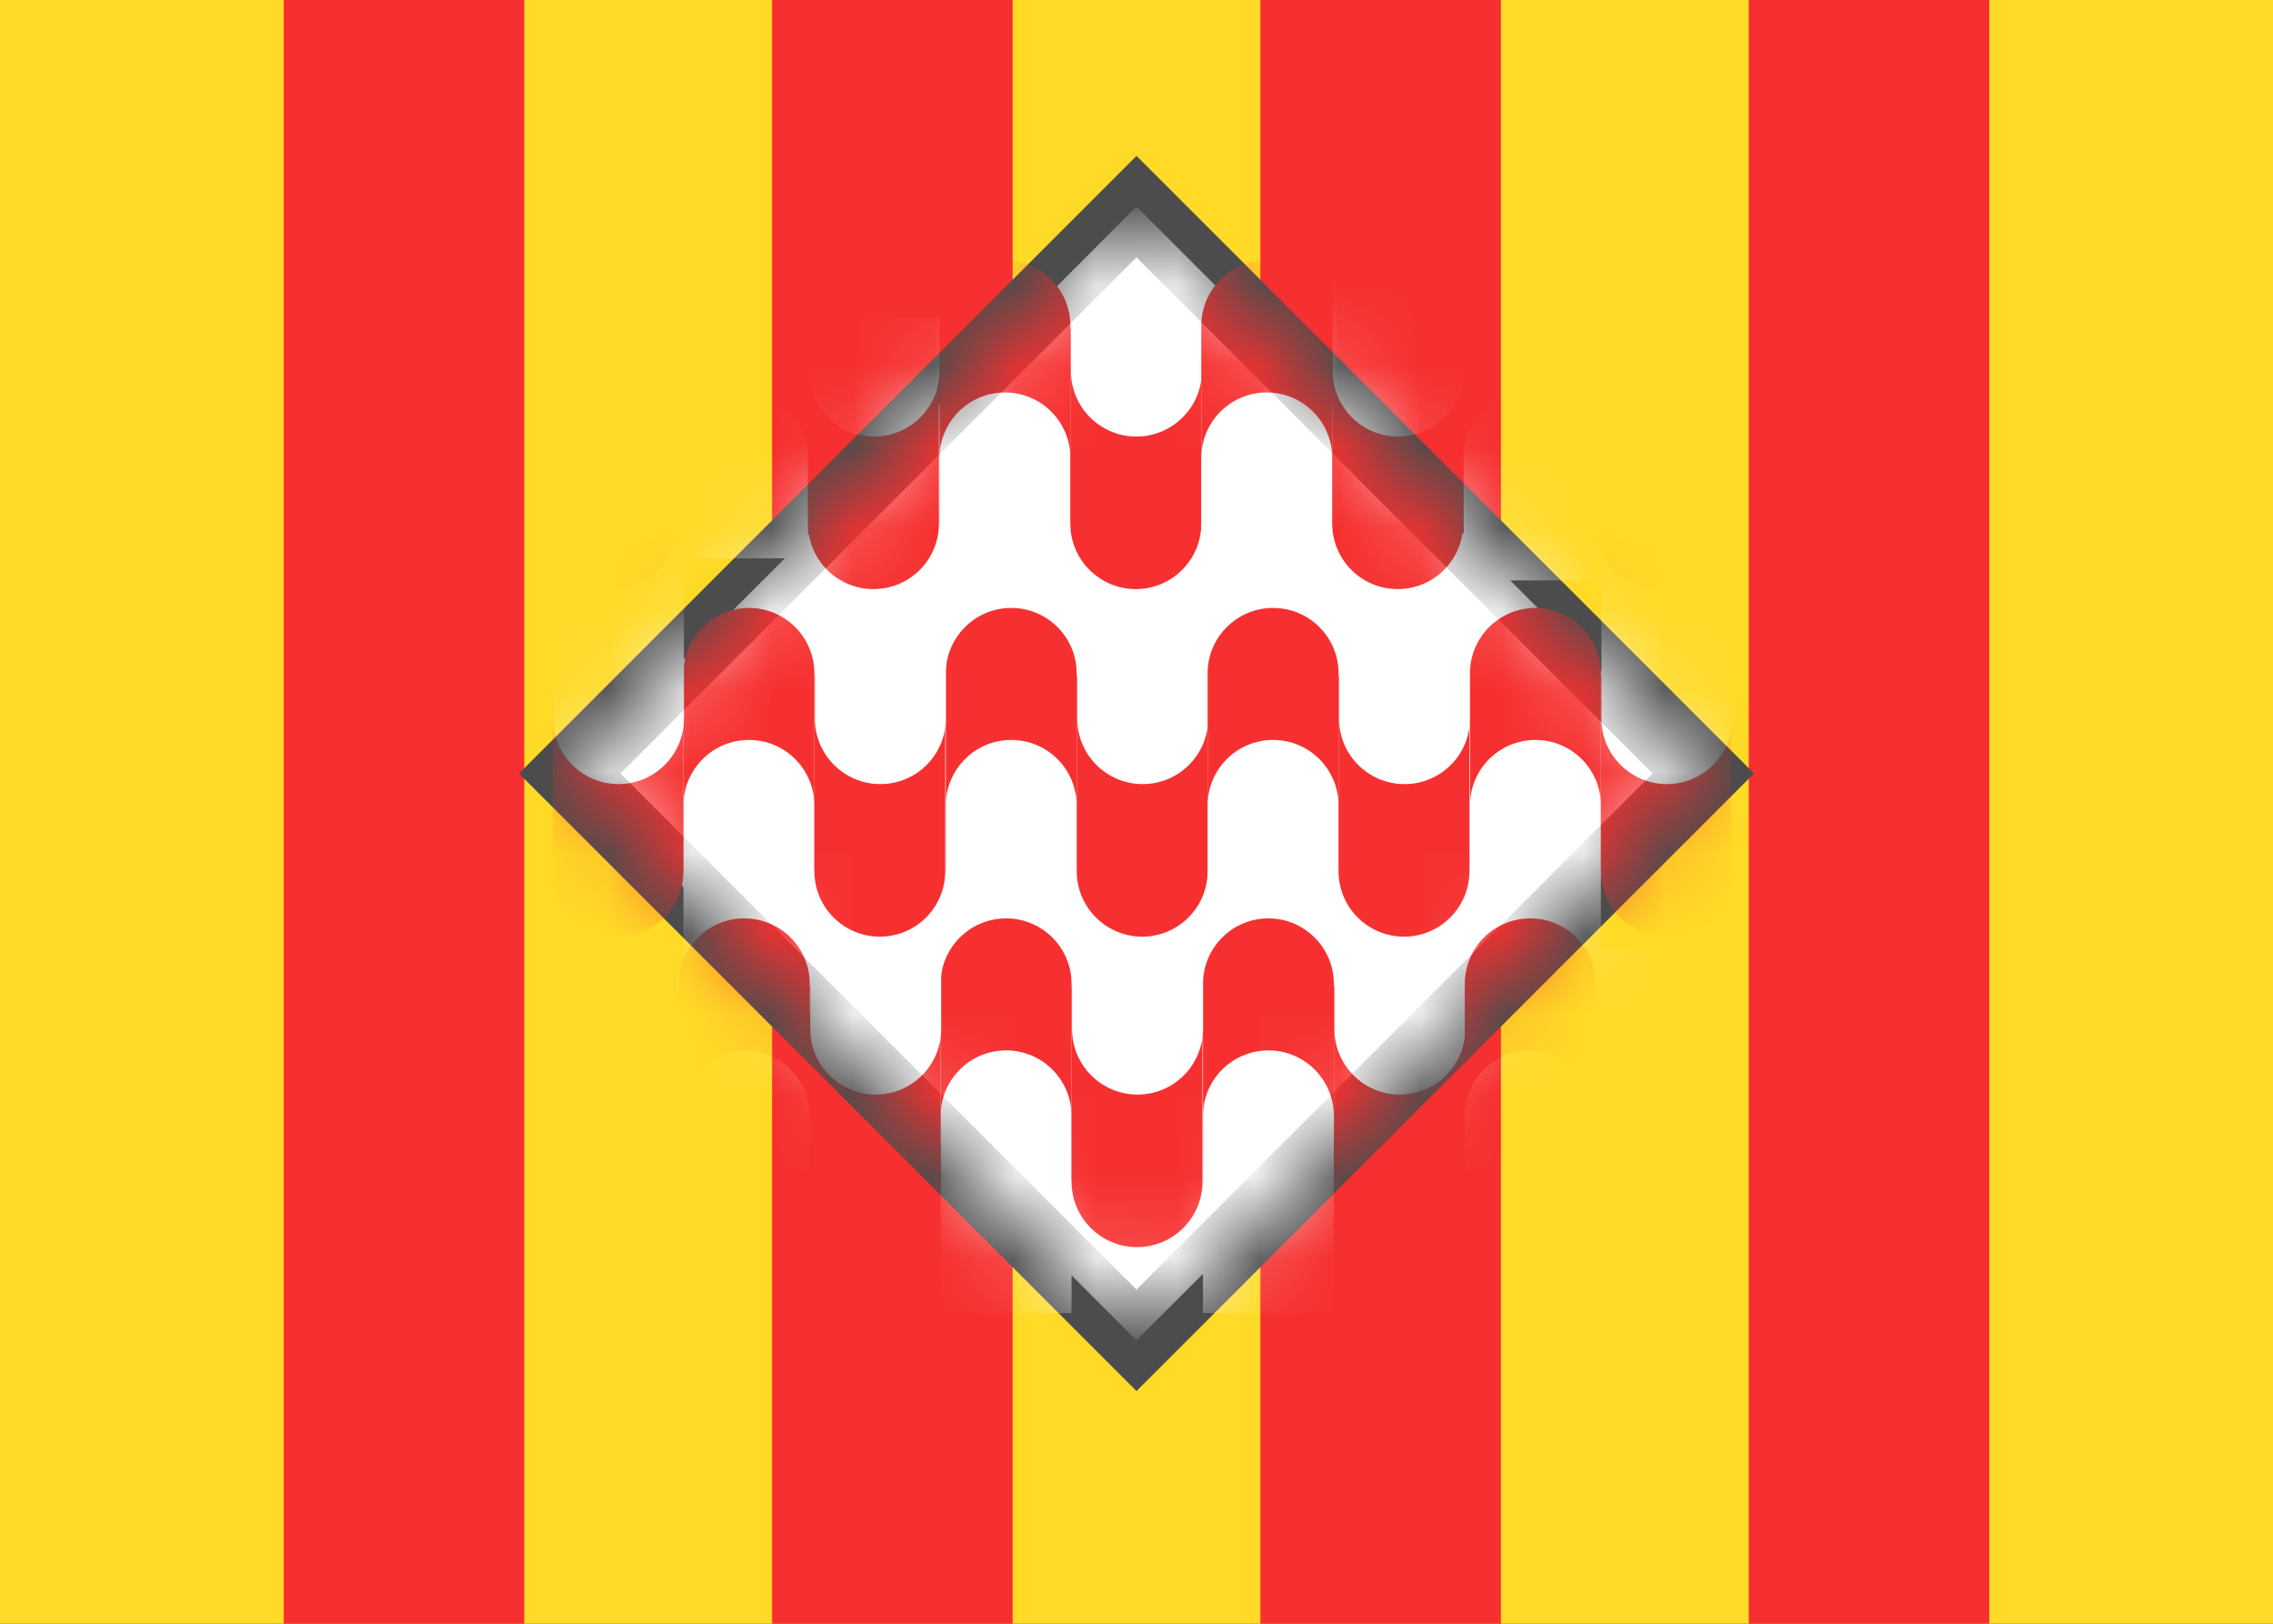 <svg width="28" height="20" viewBox="0 0 28 20" fill="none" xmlns="http://www.w3.org/2000/svg">
<rect x="0" y="0" width="28" height="20" fill="#333333" stroke="none"/>
<g clip-path="url(#clip0_8_410)">
<rect width="28" height="20" fill="#FFDA27"/>
<path fill-rule="evenodd" clip-rule="evenodd" d="M15.526 -3.468L15.526 23.468L18.489 23.468L18.489 -3.468L15.526 -3.468Z" fill="#F63030"/>
<path fill-rule="evenodd" clip-rule="evenodd" d="M9.511 -3.468L9.511 23.468L12.474 23.468L12.474 -3.468L9.511 -3.468Z" fill="#F63030"/>
<path fill-rule="evenodd" clip-rule="evenodd" d="M3.495 -3.468L3.495 23.468L6.458 23.468L6.458 -3.468L3.495 -3.468Z" fill="#F63030"/>
<path fill-rule="evenodd" clip-rule="evenodd" d="M21.542 -3.468L21.542 23.468L24.505 23.468L24.505 -3.468L21.542 -3.468Z" fill="#F63030"/>
<rect x="14" y="2.545" width="9.874" height="9.874" transform="rotate(45 14 2.545)" fill="white" stroke="#4C4C4C" stroke-width="0.884"/>
<mask id="mask0_8_410" style="mask-type:alpha" maskUnits="userSpaceOnUse" x="7" y="2" width="14" height="15">
<rect x="14" y="6.036" width="4.937" height="4.937" transform="rotate(45 14 6.036)" fill="white" stroke="black" stroke-width="4.937"/>
</mask>
<g mask="url(#mask0_8_410)">
<rect x="14" y="2.545" width="9.874" height="9.874" transform="rotate(45 14 2.545)" fill="white"/>
<path d="M11.651 8.294C11.651 7.849 12.012 7.488 12.457 7.488C12.902 7.488 13.263 7.849 13.263 8.294V10.723H11.651V8.294Z" fill="#F63030"/>
<path d="M11.651 9.921C11.651 9.475 12.012 9.114 12.457 9.114C12.902 9.114 13.263 9.475 13.263 9.921V12.349H11.651V9.921Z" fill="white"/>
<path d="M14.876 10.731C14.876 11.176 14.515 11.537 14.07 11.537C13.625 11.537 13.264 11.176 13.264 10.731V8.323H14.876V10.731Z" fill="#F63030"/>
<path d="M13.27 8.852C13.27 9.297 13.631 9.658 14.076 9.658C14.521 9.658 14.883 9.297 14.883 8.852V6.713H13.27V8.852Z" fill="white"/>
<path d="M8.419 8.294C8.419 7.849 8.78 7.488 9.226 7.488C9.671 7.488 10.032 7.849 10.032 8.294V10.723H8.419V8.294Z" fill="#F63030"/>
<path d="M8.419 9.921C8.419 9.475 8.78 9.114 9.226 9.114C9.671 9.114 10.032 9.475 10.032 9.921V12.349H8.419V9.921Z" fill="white"/>
<path d="M11.644 10.731C11.644 11.176 11.283 11.537 10.838 11.537C10.393 11.537 10.032 11.176 10.032 10.731V8.323H11.644V10.731Z" fill="#F63030"/>
<path d="M10.038 8.852C10.038 9.297 10.399 9.658 10.844 9.658C11.29 9.658 11.651 9.297 11.651 8.852V6.713H10.038V8.852Z" fill="white"/>
<path d="M14.876 8.294C14.876 7.849 15.237 7.488 15.683 7.488C16.128 7.488 16.489 7.849 16.489 8.294V10.723H14.876V8.294Z" fill="#F63030"/>
<path d="M14.876 9.921C14.876 9.475 15.237 9.114 15.683 9.114C16.128 9.114 16.489 9.475 16.489 9.921V12.349H14.876V9.921Z" fill="white"/>
<path d="M18.101 10.731C18.101 11.176 17.74 11.537 17.295 11.537C16.85 11.537 16.489 11.176 16.489 10.731V8.323H18.101V10.731Z" fill="#F63030"/>
<path d="M16.495 8.852C16.495 9.297 16.856 9.658 17.302 9.658C17.747 9.658 18.108 9.297 18.108 8.852V6.713H16.495V8.852Z" fill="white"/>
<path d="M18.108 8.294C18.108 7.849 18.469 7.488 18.914 7.488C19.36 7.488 19.721 7.849 19.721 8.294V10.723H18.108V8.294Z" fill="#F63030"/>
<path d="M18.108 9.921C18.108 9.475 18.469 9.114 18.914 9.114C19.36 9.114 19.721 9.475 19.721 9.921V12.349H18.108V9.921Z" fill="white"/>
<path d="M21.333 10.731C21.333 11.176 20.972 11.537 20.527 11.537C20.082 11.537 19.721 11.176 19.721 10.731V8.323H21.333V10.731Z" fill="#F63030"/>
<path d="M19.727 8.852C19.727 9.297 20.088 9.658 20.533 9.658C20.978 9.658 21.339 9.297 21.339 8.852V6.713H19.727V8.852Z" fill="white"/>
<path d="M8.419 10.731C8.419 11.176 8.058 11.537 7.613 11.537C7.168 11.537 6.807 11.176 6.807 10.731V8.323H8.419V10.731Z" fill="#F63030"/>
<path d="M6.813 8.852C6.813 9.297 7.174 9.658 7.619 9.658C8.064 9.658 8.425 9.297 8.425 8.852V6.713H6.813V8.852Z" fill="white"/>
<path d="M14.819 12.118C14.819 11.673 15.18 11.312 15.625 11.312C16.07 11.312 16.431 11.673 16.431 12.118V14.547H14.819V12.118Z" fill="#F63030"/>
<path d="M14.819 13.744C14.819 13.299 15.18 12.938 15.625 12.938C16.07 12.938 16.431 13.299 16.431 13.744V16.173H14.819V13.744Z" fill="white"/>
<path d="M18.044 14.554C18.044 15 17.683 15.361 17.238 15.361C16.793 15.361 16.432 15 16.432 14.554V12.147H18.044V14.554Z" fill="#F63030"/>
<path d="M16.438 12.675C16.438 13.121 16.799 13.482 17.244 13.482C17.689 13.482 18.05 13.121 18.05 12.675V12.038H16.438V12.675Z" fill="white"/>
<path d="M11.587 12.118C11.587 11.673 11.948 11.312 12.394 11.312C12.839 11.312 13.2 11.673 13.2 12.118V14.547H11.587V12.118Z" fill="#F63030"/>
<path d="M11.587 13.744C11.587 13.299 11.948 12.938 12.394 12.938C12.839 12.938 13.2 13.299 13.2 13.744V16.173H11.587V13.744Z" fill="white"/>
<path d="M14.813 14.554C14.813 15 14.452 15.361 14.006 15.361C13.561 15.361 13.2 15 13.2 14.554V12.147H14.813V14.554Z" fill="#F63030"/>
<path d="M13.206 12.675C13.206 13.121 13.567 13.482 14.013 13.482C14.458 13.482 14.819 13.121 14.819 12.675V12.017H13.206V12.675Z" fill="white"/>
<path d="M18.044 12.118C18.044 11.673 18.405 11.312 18.851 11.312C19.296 11.312 19.657 11.673 19.657 12.118V14.547H18.044V12.118Z" fill="#F63030"/>
<path d="M18.044 13.745C18.044 13.299 18.405 12.938 18.851 12.938C19.296 12.938 19.657 13.299 19.657 13.744V16.173H18.044V13.745Z" fill="white"/>
<path d="M21.27 14.554C21.27 15 20.909 15.361 20.463 15.361C20.018 15.361 19.657 15 19.657 14.554V12.147H21.27V14.554Z" fill="#F63030"/>
<path d="M19.663 12.675C19.663 13.121 20.024 13.482 20.47 13.482C20.915 13.482 21.276 13.121 21.276 12.675V11.7H19.663V12.675Z" fill="white"/>
<path d="M8.362 12.118C8.362 11.673 8.723 11.312 9.168 11.312C9.614 11.312 9.975 11.673 9.975 12.118V14.547H8.362V12.118Z" fill="#F63030"/>
<path d="M8.362 13.745C8.362 13.299 8.723 12.938 9.168 12.938C9.614 12.938 9.975 13.299 9.975 13.744V16.173H8.362V13.745Z" fill="white"/>
<path d="M11.587 14.554C11.587 15 11.226 15.361 10.781 15.361C10.336 15.361 9.975 15 9.975 14.554V12.147H11.587V14.554Z" fill="#F63030"/>
<path d="M9.981 12.675C9.981 13.121 10.342 13.482 10.787 13.482C11.232 13.482 11.594 13.121 11.594 12.675V11.7H9.981V12.675Z" fill="white"/>
<path d="M11.573 4.014C11.573 3.568 11.934 3.207 12.379 3.207C12.825 3.207 13.186 3.568 13.186 4.014V6.442H11.573V4.014Z" fill="#F63030"/>
<path d="M11.573 5.64C11.573 5.195 11.934 4.834 12.379 4.834C12.825 4.834 13.186 5.195 13.186 5.64V6.877H11.573V5.64Z" fill="white"/>
<path d="M14.798 6.45C14.798 6.895 14.437 7.256 13.992 7.256C13.546 7.256 13.185 6.895 13.185 6.45V4.043H14.798V6.45Z" fill="#F63030"/>
<path d="M13.192 4.571C13.192 5.016 13.553 5.377 13.998 5.377C14.444 5.377 14.805 5.016 14.805 4.571V3.934H13.192V4.571Z" fill="white"/>
<path d="M8.341 4.014C8.341 3.568 8.702 3.207 9.148 3.207C9.593 3.207 9.954 3.568 9.954 4.014V6.442H8.341V4.014Z" fill="#F63030"/>
<path d="M8.341 5.64C8.341 5.195 8.702 4.834 9.148 4.834C9.593 4.834 9.954 5.195 9.954 5.64V6.877H8.341V5.64Z" fill="white"/>
<path d="M11.566 6.45C11.566 6.895 11.206 7.256 10.76 7.256C10.315 7.256 9.954 6.895 9.954 6.45V4.043H11.566V6.45Z" fill="#F63030"/>
<path d="M9.96 4.571C9.96 5.016 10.321 5.377 10.766 5.377C11.212 5.377 11.573 5.016 11.573 4.571V3.912H9.96V4.571Z" fill="white"/>
<path d="M14.798 4.014C14.798 3.568 15.159 3.207 15.605 3.207C16.05 3.207 16.411 3.568 16.411 4.014V6.442H14.798V4.014Z" fill="#F63030"/>
<path d="M14.798 5.64C14.798 5.195 15.159 4.834 15.605 4.834C16.05 4.834 16.411 5.195 16.411 5.64V6.877H14.798V5.64Z" fill="white"/>
<path d="M18.024 6.45C18.024 6.895 17.663 7.256 17.217 7.256C16.772 7.256 16.411 6.895 16.411 6.45V4.043H18.024V6.45Z" fill="#F63030"/>
<path d="M16.417 4.571C16.417 5.016 16.778 5.377 17.224 5.377C17.669 5.377 18.03 5.016 18.03 4.571V2.432H16.417V4.571Z" fill="white"/>
<path d="M18.03 4.014C18.03 3.568 18.391 3.207 18.836 3.207C19.282 3.207 19.642 3.568 19.642 4.014V6.442H18.03V4.014Z" fill="#F63030"/>
<path d="M18.03 5.64C18.03 5.195 18.391 4.834 18.836 4.834C19.282 4.834 19.642 5.195 19.642 5.64V7.149H18.03V5.64Z" fill="white"/>
<path d="M21.255 6.45C21.255 6.895 20.894 7.256 20.449 7.256C20.004 7.256 19.643 6.895 19.643 6.45V4.043H21.255V6.45Z" fill="#F63030"/>
<path d="M19.649 4.571C19.649 5.016 20.01 5.377 20.455 5.377C20.9 5.377 21.261 5.016 21.261 4.571V2.432H19.649V4.571Z" fill="white"/>
<path d="M8.341 6.45C8.341 6.895 7.98 7.256 7.535 7.256C7.09 7.256 6.729 6.895 6.729 6.45V4.043H8.341V6.45Z" fill="#F63030"/>
<path d="M6.735 4.571C6.735 5.016 7.096 5.377 7.541 5.377C7.987 5.377 8.348 5.016 8.348 4.571V2.432H6.735V4.571Z" fill="white"/>
</g>
</g>
<defs>
<clipPath id="clip0_8_410">
<rect width="28" height="20" fill="white"/>
</clipPath>
</defs>
</svg>
